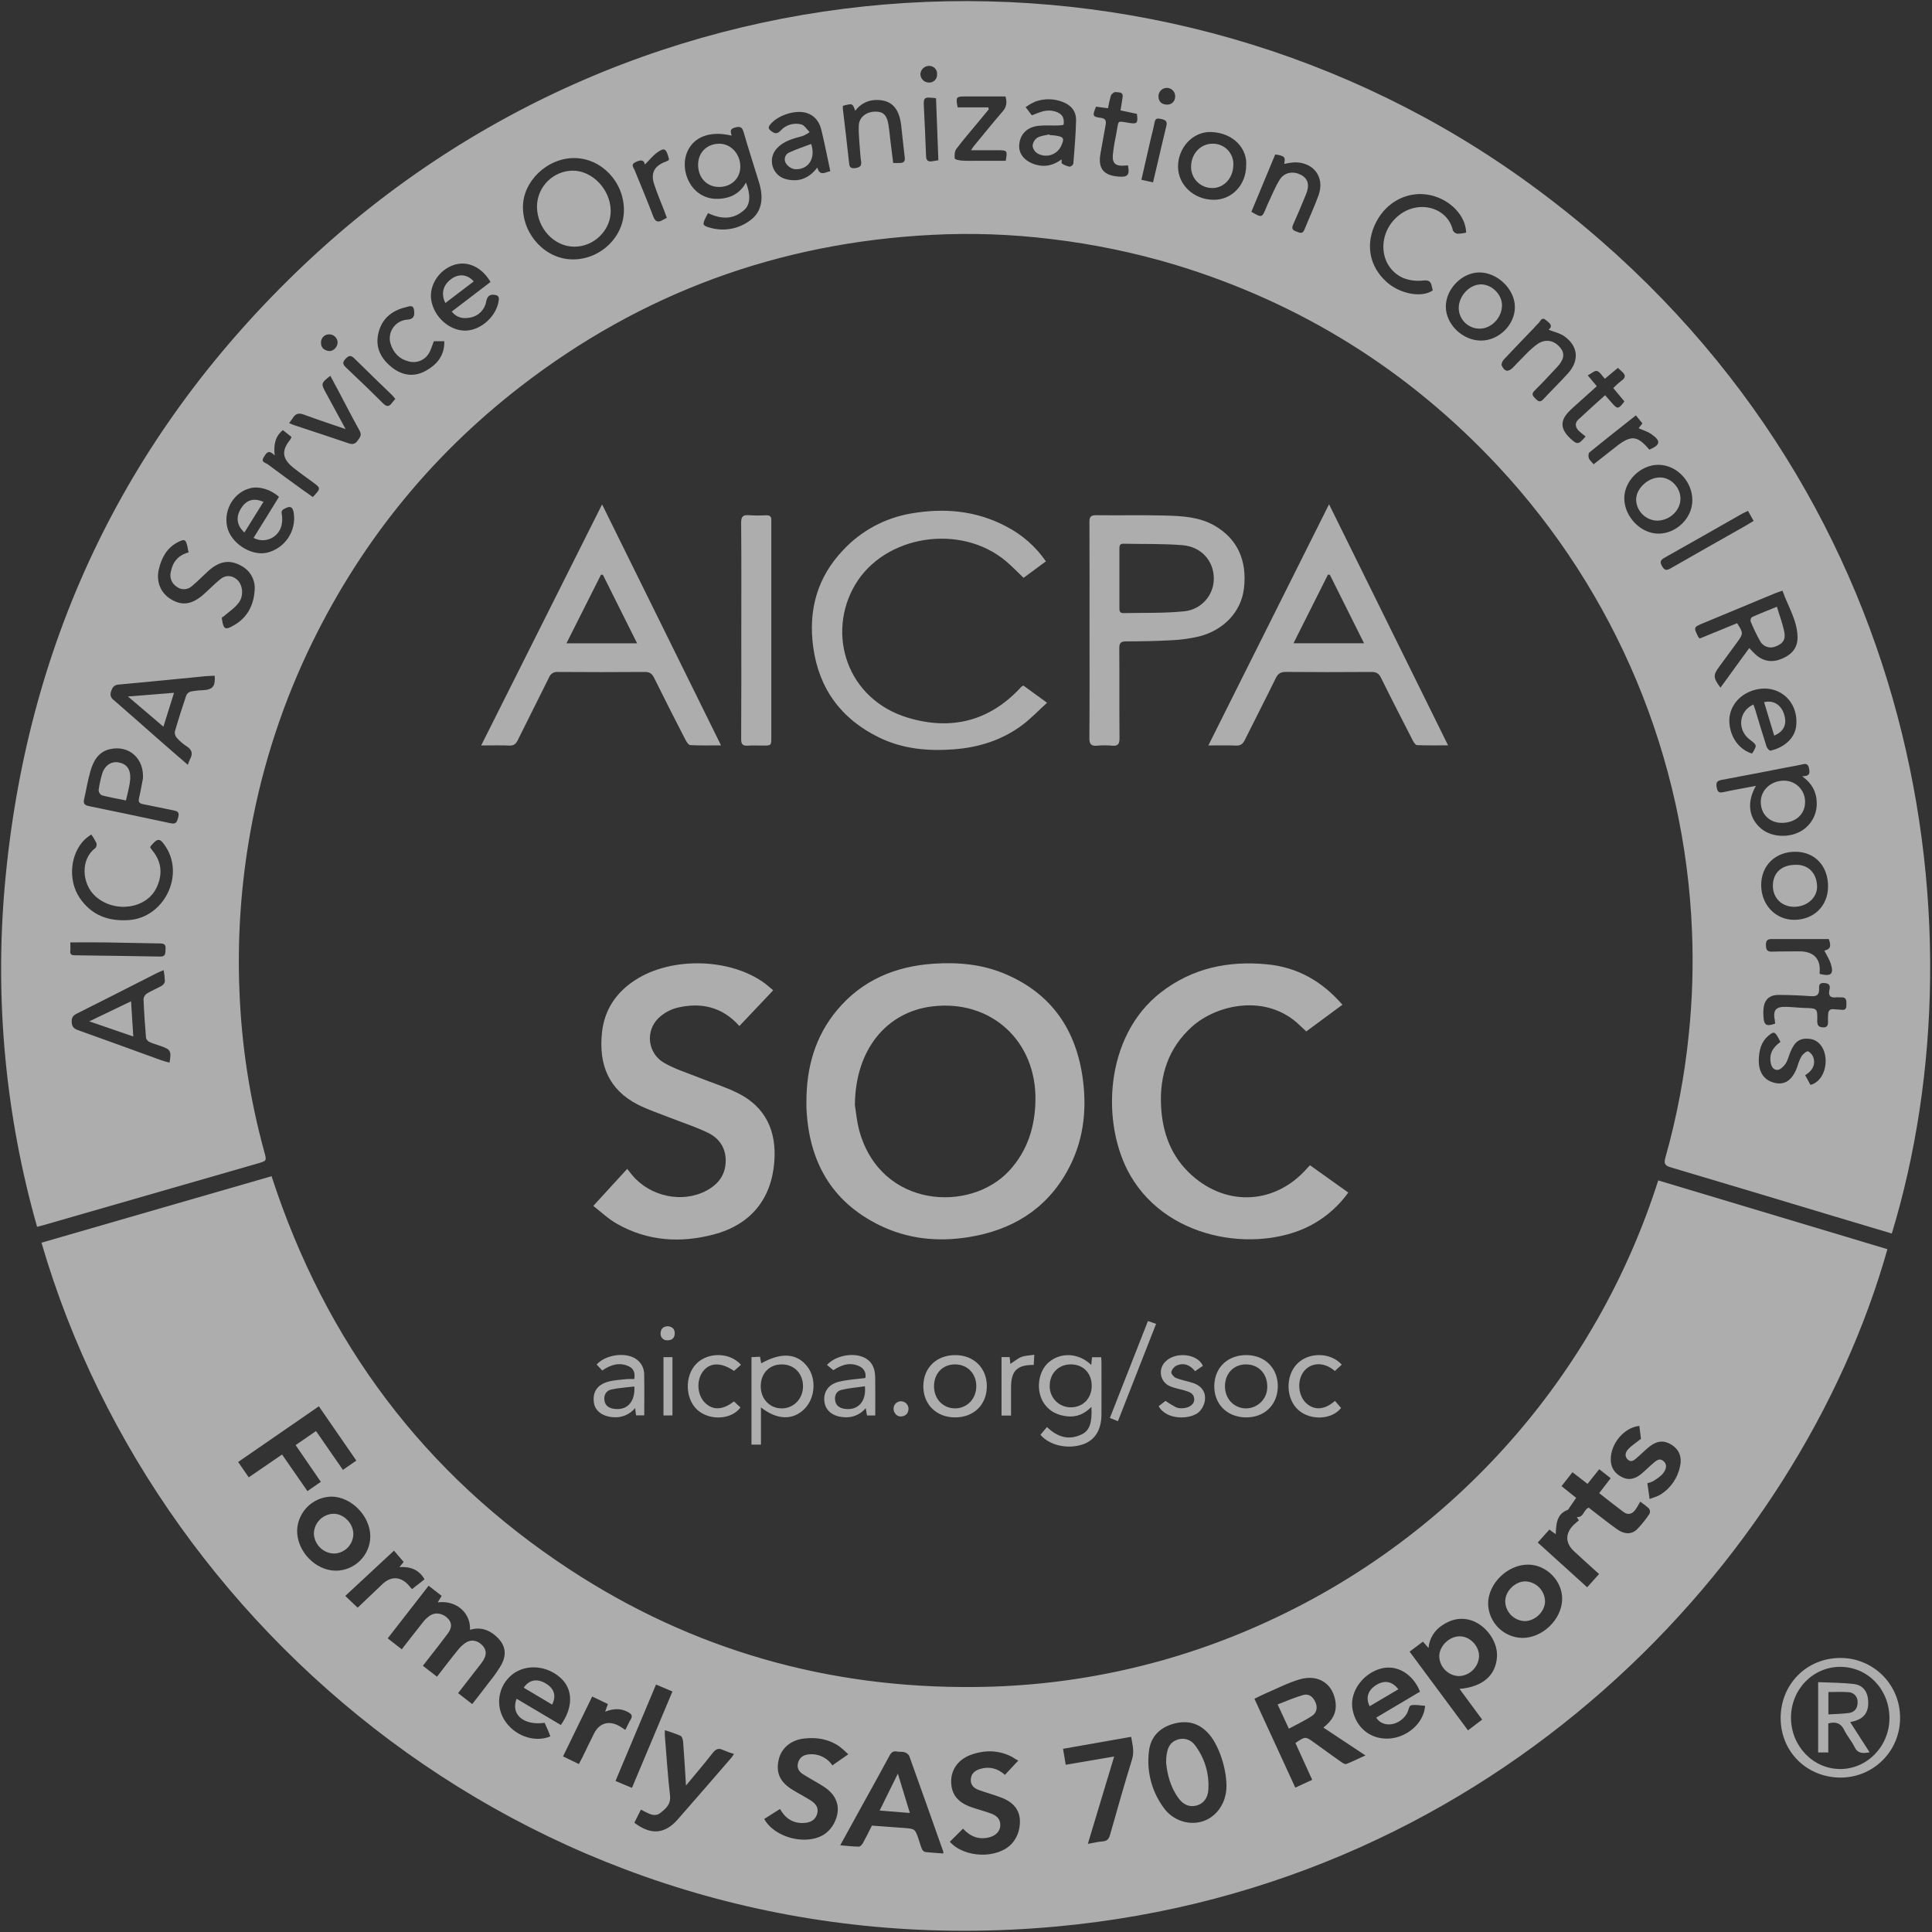 <?xml version="1.0" encoding="UTF-8"?>
<svg width="70px" height="70px" viewBox="0 0 70 70" version="1.1" xmlns="http://www.w3.org/2000/svg" xmlns:xlink="http://www.w3.org/1999/xlink">
    <rect x="0" y="0" width="70" height="70" fill="#333333" stroke="none"/>
    <title>soc copy</title>
    <g id="Page-1" stroke="none" stroke-width="1" fill="none" fill-rule="evenodd" opacity="0.6">
        <g id="soc-copy" fill="#FFFFFF" fill-rule="nonzero">
            <path d="M68.544,44.693 C67.817,44.475 67.106,44.264 66.395,44.051 C64.444,43.465 62.493,42.875 60.539,42.297 C60.329,42.235 60.277,42.164 60.339,41.946 C60.755,40.474 61.04,38.967 61.191,37.444 C61.318,36.211 61.356,34.971 61.304,33.732 C61.052,27.455 58.556,21.476 54.27,16.882 C51.023,13.405 47.122,10.974 42.569,9.59 C41.11,9.154 39.616,8.844 38.103,8.664 C36.661,8.486 35.205,8.434 33.753,8.51 C28.225,8.795 23.249,10.61 18.863,14.001 C15.518,16.587 12.951,19.806 11.145,23.628 C10.118,25.809 9.4,28.121 9.01,30.5 C8.715,32.283 8.602,34.091 8.675,35.896 C8.75,37.869 9.052,39.826 9.575,41.73 C9.666,42.059 9.665,42.059 9.349,42.151 C6.755,42.898 4.16,43.645 1.566,44.392 C1.503,44.411 1.439,44.426 1.344,44.45 C0.205,40.444 -0.192,36.264 0.171,32.114 C0.936,23.41 4.44,15.96 10.71,9.886 C23.219,-2.234 42.203,-3.011 55.485,6.707 C69.508,16.968 71.997,33.321 68.544,44.693 Z M22.606,7.608 C22.605,6.592 21.798,5.741 20.824,5.727 C19.833,5.713 18.936,6.569 18.947,7.519 C18.958,8.541 19.793,9.404 20.765,9.399 C21.77,9.395 22.608,8.579 22.606,7.608 L22.606,7.608 Z M62.938,22.58 C63.167,22.929 63.167,22.961 62.942,23.268 C62.725,23.565 62.507,23.862 62.288,24.159 C62.065,24.462 62.069,24.558 62.336,24.915 L63.378,23.481 C63.463,23.568 63.531,23.645 63.607,23.713 C63.902,23.98 64.235,24.014 64.591,23.855 C64.937,23.7 65.144,23.455 65.128,23.051 C65.104,22.448 64.776,21.957 64.583,21.401 C64.474,21.439 64.397,21.462 64.323,21.493 C63.452,21.853 62.582,22.215 61.713,22.577 C61.358,22.725 61.359,22.728 61.529,23.072 C61.545,23.095 61.563,23.117 61.582,23.136 L62.938,22.58 Z M25.655,7.721 C25.62,7.785 25.597,7.822 25.578,7.861 C25.439,8.142 25.449,8.178 25.747,8.256 C26.246,8.395 26.782,8.291 27.192,7.975 C27.583,7.689 27.684,7.216 27.507,6.629 C27.322,6.017 27.121,5.408 26.945,4.794 C26.887,4.592 26.808,4.569 26.615,4.625 C26.423,4.681 26.48,4.793 26.508,4.914 C25.735,4.728 25.136,4.952 24.899,5.504 C24.675,6.027 24.886,6.723 25.363,7.03 C25.646,7.211 25.954,7.238 26.276,7.175 C26.6,7.116 26.878,6.908 27.027,6.614 C27.197,7.04 27.19,7.398 26.979,7.595 C26.583,7.963 26.132,7.952 25.655,7.721 Z M5.93,35.149 C5.828,35.194 5.747,35.225 5.671,35.263 C4.705,35.753 3.741,36.247 2.772,36.731 C2.628,36.803 2.588,36.892 2.598,37.043 C2.608,37.199 2.677,37.271 2.824,37.323 C3.829,37.681 4.83,38.049 5.834,38.412 C5.933,38.448 6.037,38.472 6.142,38.502 C6.214,38.081 6.187,38.03 5.836,37.903 C5.698,37.853 5.554,37.816 5.42,37.755 C5.358,37.727 5.31,37.673 5.291,37.607 C5.251,37.137 5.219,36.667 5.2,36.196 C5.209,36.115 5.254,36.042 5.323,35.997 C5.492,35.893 5.679,35.819 5.851,35.721 C5.912,35.689 5.957,35.632 5.974,35.565 C5.97,35.426 5.955,35.287 5.93,35.149 L5.93,35.149 Z M6.805,27.711 C6.828,27.641 6.855,27.572 6.886,27.505 C6.992,27.311 6.961,27.167 6.766,27.043 C6.63,26.954 6.507,26.847 6.399,26.725 C6.346,26.663 6.324,26.58 6.337,26.5 C6.464,26.062 6.602,25.627 6.749,25.195 C6.779,25.127 6.838,25.077 6.909,25.056 C7.054,25.028 7.201,25.012 7.348,25.008 C7.706,24.987 7.807,24.872 7.779,24.483 C7.664,24.489 7.546,24.49 7.431,24.501 C7.035,24.538 6.64,24.58 6.244,24.618 C5.592,24.682 4.94,24.746 4.288,24.804 C4.127,24.819 4.067,24.915 4.024,25.054 C3.978,25.164 4.016,25.291 4.114,25.358 C4.678,25.845 5.234,26.342 5.794,26.833 C6.119,27.119 6.448,27.401 6.805,27.711 L6.805,27.711 Z M63.621,28.473 C63.281,29.061 63.354,29.638 63.807,30.02 C64.237,30.383 64.994,30.369 65.423,29.994 C65.698,29.76 65.846,29.41 65.823,29.05 C65.809,28.687 65.651,28.381 65.298,28.127 C65.591,28.123 65.574,28 65.544,27.839 C65.508,27.653 65.411,27.666 65.273,27.7 C65.094,27.744 64.912,27.771 64.731,27.806 C63.944,27.958 63.158,28.114 62.37,28.259 C62.178,28.294 62.171,28.384 62.204,28.551 C62.24,28.737 62.326,28.726 62.47,28.695 C62.849,28.613 63.232,28.547 63.621,28.473 Z M6.832,20.015 C6.815,19.927 6.805,19.862 6.79,19.799 C6.727,19.538 6.689,19.52 6.45,19.641 C6.049,19.845 5.856,20.203 5.757,20.616 C5.647,21.072 5.818,21.482 6.189,21.709 C6.571,21.944 6.909,21.913 7.304,21.598 C7.413,21.511 7.511,21.41 7.615,21.316 C7.745,21.187 7.883,21.065 8.028,20.952 C8.219,20.82 8.446,20.859 8.611,21.023 C8.794,21.205 8.839,21.586 8.648,21.84 C8.497,22.04 8.272,22.184 8.079,22.353 C8.033,22.351 8.036,22.394 8.042,22.436 C8.102,22.808 8.152,22.844 8.495,22.644 C8.96,22.373 9.189,21.932 9.225,21.402 C9.265,21.031 9.073,20.673 8.742,20.501 C8.318,20.261 7.936,20.326 7.52,20.712 C7.331,20.887 7.15,21.072 6.953,21.237 C6.799,21.377 6.565,21.386 6.401,21.257 C6.221,21.142 6.135,20.925 6.189,20.718 C6.257,20.363 6.452,20.117 6.832,20.015 Z M3.306,30.234 C3.216,30.303 3.141,30.349 3.079,30.409 C2.546,30.916 2.449,31.883 2.885,32.529 C3.313,33.163 3.932,33.391 4.681,33.335 C5.932,33.243 6.689,31.741 6.01,30.686 C5.796,30.356 5.72,30.35 5.468,30.646 C5.456,30.666 5.448,30.687 5.443,30.709 C5.474,30.752 5.503,30.794 5.535,30.833 C5.868,31.246 5.89,31.703 5.673,32.16 C5.3,32.945 4.132,33.091 3.449,32.466 C2.959,32.016 2.911,31.127 3.454,30.729 C3.497,30.678 3.511,30.61 3.494,30.547 C3.44,30.437 3.378,30.332 3.306,30.234 L3.306,30.234 Z M53.121,8.427 C53.108,7.819 52.55,7.239 51.848,7.076 C51.053,6.892 50.255,7.282 49.86,8.047 C49.458,8.827 49.604,9.647 50.24,10.217 C50.743,10.668 51.538,10.793 51.912,10.52 C51.9,10.472 51.886,10.423 51.876,10.373 C51.842,10.192 51.765,10.145 51.56,10.164 C51.306,10.195 51.049,10.159 50.813,10.06 C49.93,9.638 49.89,8.401 50.714,7.779 C51.443,7.228 52.462,7.535 52.641,8.35 C52.674,8.414 52.737,8.459 52.808,8.469 C52.914,8.467 53.019,8.453 53.121,8.427 L53.121,8.427 Z M5.179,28.207 C5.225,27.483 4.677,26.986 3.984,27.143 C3.56,27.239 3.382,27.574 3.275,27.944 C3.177,28.282 3.123,28.633 3.044,28.976 C3.007,29.138 3.099,29.181 3.229,29.208 C4.214,29.413 5.2,29.616 6.184,29.828 C6.396,29.874 6.417,29.762 6.46,29.601 C6.51,29.411 6.41,29.386 6.278,29.36 C5.91,29.285 5.544,29.207 5.176,29.135 C5.047,29.11 5.006,29.052 5.037,28.919 C5.092,28.684 5.132,28.445 5.179,28.207 Z M9.187,19.489 C9.347,19.231 9.499,18.987 9.65,18.743 C9.804,18.495 9.958,18.246 10.108,18.002 C9.815,17.737 9.404,17.613 9.091,17.683 C8.491,17.817 8.099,18.448 8.227,19.074 C8.348,19.663 9.075,20.148 9.658,20.029 C10.321,19.878 10.752,19.237 10.64,18.566 C10.608,18.4 10.546,18.315 10.356,18.408 C10.252,18.459 10.18,18.488 10.209,18.626 C10.229,18.735 10.231,18.847 10.214,18.956 C10.187,19.186 10.047,19.388 9.842,19.495 C9.636,19.602 9.391,19.599 9.187,19.489 Z M17.773,10.216 C17.457,9.677 16.944,9.442 16.462,9.594 C15.912,9.767 15.54,10.334 15.624,10.869 C15.722,11.486 16.291,11.992 16.871,11.979 C17.44,11.965 18.003,11.443 18.072,10.872 C18.087,10.747 18.042,10.699 17.923,10.683 C17.729,10.657 17.654,10.739 17.615,10.927 C17.565,11.22 17.337,11.451 17.044,11.505 C16.794,11.558 16.553,11.52 16.367,11.289 L17.773,10.216 Z M63.482,27.303 C63.667,27.001 63.667,27.001 63.398,26.797 C62.933,26.447 62.994,25.766 63.53,25.526 C63.553,25.594 63.579,25.66 63.599,25.727 C63.734,26.17 63.865,26.615 64.007,27.056 C64.026,27.115 64.114,27.206 64.151,27.198 C64.594,27.097 65.035,26.784 65.081,26.288 C65.172,25.328 64.328,24.696 63.428,25.046 C62.945,25.234 62.639,25.672 62.657,26.149 C62.677,26.696 63.005,27.161 63.482,27.303 Z M30.084,6.201 C29.973,5.684 29.878,5.195 29.76,4.711 C29.69,4.419 29.528,4.186 29.221,4.091 C28.813,3.965 28.158,4.183 27.899,4.522 C27.829,4.615 27.84,4.669 27.93,4.739 C28.055,4.838 28.149,4.872 28.282,4.733 C28.47,4.524 28.758,4.437 29.03,4.507 C29.147,4.537 29.233,4.69 29.334,4.786 C29.255,4.844 29.169,4.892 29.079,4.929 C28.751,5.019 28.42,5.097 28.171,5.352 C27.995,5.522 27.925,5.775 27.989,6.012 C28.053,6.248 28.24,6.432 28.478,6.491 C28.937,6.61 29.314,6.464 29.612,6.07 C29.706,6.402 29.901,6.238 30.084,6.201 Z M37.385,4.178 C37.534,4.123 37.662,4.066 37.796,4.031 C38.082,3.956 38.415,4.05 38.51,4.242 C38.544,4.329 38.553,4.423 38.535,4.514 C38.532,4.534 38.405,4.544 38.335,4.546 C38.094,4.552 37.85,4.532 37.612,4.56 C37.205,4.608 36.956,4.873 36.928,5.249 C36.903,5.581 37.131,5.849 37.524,5.965 C37.866,6.066 38.172,5.989 38.463,5.775 C38.468,5.843 38.455,5.914 38.476,5.926 C38.561,5.981 38.654,6.019 38.753,6.04 C38.815,6.029 38.868,5.986 38.89,5.926 C38.932,5.406 38.975,4.885 38.988,4.363 C38.996,4.048 38.823,3.819 38.525,3.702 C38.195,3.566 37.825,3.561 37.491,3.688 C37.375,3.743 37.264,3.807 37.159,3.881 L37.385,4.178 Z M45.151,5.993 C45.199,5.418 44.719,4.809 43.874,4.783 C43.222,4.763 42.682,5.348 42.682,6.037 C42.683,6.697 43.251,7.231 43.962,7.239 C44.631,7.248 45.15,6.704 45.151,5.993 L45.151,5.993 Z M53.658,12.34 C54.313,12.341 54.894,11.761 54.887,11.115 C54.88,10.474 54.254,9.869 53.6,9.871 C52.975,9.872 52.391,10.463 52.385,11.099 C52.378,11.744 52.988,12.339 53.658,12.34 L53.658,12.34 Z M66.234,32.116 C66.234,31.37 65.754,30.862 65.047,30.861 C64.321,30.86 63.809,31.362 63.811,32.072 C63.813,32.789 64.338,33.334 65.018,33.327 C65.729,33.32 66.233,32.817 66.234,32.116 Z M61.317,18.126 C61.317,17.439 60.75,16.845 60.091,16.841 C59.442,16.837 58.845,17.424 58.851,18.06 C58.857,18.73 59.453,19.339 60.098,19.335 C60.747,19.33 61.318,18.765 61.317,18.126 Z M30.537,3.836 C30.535,3.87 30.535,3.905 30.538,3.939 C30.612,4.582 30.692,5.224 30.76,5.867 C30.775,6.006 30.779,6.112 30.966,6.093 C31.133,6.076 31.232,6.025 31.198,5.836 C31.185,5.763 31.177,5.69 31.173,5.617 C31.15,5.265 31.105,4.913 31.115,4.562 C31.123,4.245 31.385,4.047 31.72,4.044 C32,4.041 32.135,4.171 32.19,4.517 C32.226,4.742 32.245,4.969 32.273,5.195 C32.302,5.433 32.332,5.67 32.362,5.905 C32.476,5.905 32.557,5.911 32.636,5.904 C32.754,5.894 32.796,5.829 32.781,5.708 C32.733,5.322 32.696,4.934 32.652,4.547 C32.577,3.891 32.275,3.598 31.703,3.624 C31.418,3.638 31.155,3.781 30.988,4.013 C30.889,3.741 30.889,3.741 30.537,3.836 Z M45.34,7.674 C45.721,7.894 45.721,7.894 45.871,7.539 C45.888,7.498 45.903,7.456 45.922,7.417 C46.068,7.112 46.19,6.793 46.368,6.508 C46.539,6.233 46.873,6.188 47.152,6.345 C47.395,6.481 47.454,6.709 47.32,7.039 C47.17,7.407 47.016,7.774 46.853,8.136 C46.791,8.274 46.828,8.337 46.959,8.384 C47.078,8.426 47.189,8.503 47.263,8.318 C47.43,7.902 47.623,7.495 47.774,7.073 C48.01,6.419 47.591,5.864 46.889,5.883 C46.768,5.894 46.647,5.912 46.528,5.937 C46.583,5.687 46.542,5.646 46.204,5.595 L45.34,7.674 Z M56.109,11.947 C56.29,11.799 56.132,11.696 56.006,11.594 C55.847,11.465 55.814,11.651 55.736,11.715 C55.683,11.766 55.632,11.82 55.585,11.876 C55.218,12.26 54.847,12.64 54.485,13.028 C54.436,13.082 54.387,13.194 54.41,13.245 C54.516,13.472 54.649,13.488 54.821,13.313 C54.977,13.155 55.126,12.991 55.284,12.837 C55.416,12.698 55.559,12.571 55.714,12.459 C56.009,12.267 56.315,12.331 56.536,12.603 C56.706,12.813 56.669,13.033 56.411,13.306 C56.143,13.591 55.879,13.879 55.601,14.153 C55.458,14.293 55.555,14.362 55.645,14.455 C55.737,14.55 55.809,14.582 55.917,14.466 C56.212,14.147 56.527,13.845 56.817,13.521 C57.226,13.064 57.18,12.542 56.688,12.19 C56.523,12.071 56.306,12.026 56.109,11.947 L56.109,11.947 Z M64.509,37.75 C64.474,37.683 64.451,37.637 64.426,37.593 C64.3,37.371 64.258,37.368 64.066,37.532 C63.809,37.752 63.739,38.05 63.725,38.364 C63.703,38.858 63.926,39.164 64.344,39.243 C64.701,39.31 64.962,39.104 65.128,38.626 C65.162,38.499 65.213,38.376 65.278,38.261 C65.332,38.182 65.469,38.071 65.517,38.093 C65.614,38.148 65.684,38.24 65.712,38.348 C65.777,38.617 65.639,38.814 65.404,38.956 L65.595,39.307 C65.992,39.213 66.214,38.711 66.129,38.243 C66.066,37.896 65.848,37.671 65.569,37.64 C65.219,37.6 65.033,37.725 64.87,38.112 C64.81,38.254 64.779,38.414 64.695,38.539 C64.625,38.641 64.494,38.769 64.393,38.766 C64.224,38.763 64.161,38.601 64.145,38.428 C64.117,38.127 64.27,37.926 64.509,37.75 Z M35.806,3.89 L35.825,3.961 C35.699,4.113 35.574,4.266 35.448,4.418 C35.18,4.742 34.903,5.059 34.651,5.395 C34.587,5.481 34.577,5.631 34.594,5.744 C34.599,5.783 34.763,5.813 34.857,5.819 C35.041,5.832 35.226,5.826 35.41,5.826 C35.755,5.827 36.1,5.826 36.439,5.826 C36.506,5.459 36.495,5.444 36.164,5.443 C35.85,5.443 35.536,5.443 35.185,5.443 C35.234,5.368 35.253,5.331 35.279,5.3 C35.626,4.879 35.969,4.454 36.325,4.041 C36.453,3.893 36.501,3.744 36.431,3.494 L34.971,3.494 C34.642,3.494 34.621,3.52 34.699,3.89 L35.806,3.89 Z M16.098,12.363 L15.72,12.363 C15.65,12.534 15.612,12.695 15.525,12.823 C15.372,13.063 15.079,13.173 14.806,13.094 C14.473,13.015 14.255,12.784 14.152,12.462 C14.09,12.263 14.123,12.046 14.241,11.874 C14.36,11.702 14.55,11.594 14.759,11.581 C14.97,11.565 15.041,11.468 14.999,11.218 C14.966,11.027 14.809,11.106 14.715,11.128 C14.183,11.251 13.812,11.565 13.7,12.113 C13.598,12.613 13.817,13.009 14.199,13.311 C14.579,13.611 15.008,13.672 15.438,13.429 C15.834,13.204 16.11,12.883 16.098,12.363 Z M10.475,15.329 C10.556,15.362 10.607,15.388 10.662,15.406 C11.319,15.624 11.977,15.837 12.632,16.062 C12.775,16.111 12.866,16.089 12.953,15.971 C13.037,15.857 13.121,15.767 13.028,15.602 C12.748,15.1 12.487,14.587 12.218,14.08 C12.137,13.926 12.053,13.773 11.969,13.617 C11.627,13.882 11.625,13.9 11.81,14.238 C12.039,14.657 12.266,15.076 12.522,15.546 C11.986,15.362 11.499,15.204 11.02,15.025 C10.838,14.957 10.712,14.975 10.611,15.143 C10.577,15.198 10.534,15.249 10.475,15.329 L10.475,15.329 Z M40.869,5.993 C40.828,5.995 40.786,5.996 40.744,6 C40.415,6.028 40.288,5.914 40.323,5.586 C40.351,5.317 40.402,5.049 40.456,4.783 C40.54,4.362 40.451,4.377 40.895,4.451 C41.206,4.503 41.238,4.462 41.192,4.125 L40.598,4 C40.627,3.823 40.654,3.672 40.674,3.519 C40.702,3.31 40.519,3.356 40.417,3.336 C40.37,3.326 40.271,3.405 40.25,3.463 C40.206,3.614 40.171,3.767 40.145,3.922 L39.711,3.865 C39.574,4.195 39.583,4.231 39.886,4.27 C40.068,4.294 40.083,4.388 40.058,4.528 C39.997,4.868 39.937,5.208 39.875,5.547 C39.773,6.096 39.973,6.356 40.531,6.399 C40.862,6.425 40.935,6.34 40.869,5.993 L40.869,5.993 Z M64.317,37.087 C64.313,37.048 64.31,37.005 64.303,36.963 C64.234,36.598 64.337,36.471 64.713,36.48 C64.934,36.485 65.154,36.512 65.375,36.519 C65.846,36.532 65.853,36.53 65.842,36.993 C65.839,37.16 65.903,37.217 66.056,37.224 C66.215,37.23 66.236,37.134 66.232,37.009 C66.229,36.921 66.231,36.832 66.237,36.744 C66.246,36.627 66.295,36.548 66.433,36.566 C66.506,36.576 66.58,36.572 66.653,36.58 C66.774,36.592 66.898,36.622 66.898,36.431 C66.898,36.281 66.927,36.119 66.691,36.137 C66.64,36.141 66.587,36.128 66.537,36.135 C66.318,36.165 66.232,36.074 66.285,35.86 C66.336,35.656 66.223,35.618 66.057,35.616 C65.891,35.615 65.908,35.748 65.91,35.836 C65.914,36.054 65.816,36.107 65.614,36.093 C65.225,36.065 64.835,36.05 64.444,36.047 C64.148,36.045 63.963,36.186 63.91,36.446 C63.888,36.576 63.883,36.709 63.894,36.84 C63.912,37.147 64.001,37.199 64.317,37.087 Z M57.45,15.814 C57.359,15.747 57.272,15.674 57.189,15.596 C57.074,15.472 57.053,15.326 57.184,15.203 C57.499,14.907 57.823,14.62 58.155,14.319 C58.246,14.423 58.319,14.504 58.391,14.587 C58.607,14.835 58.635,14.834 58.856,14.545 L58.451,14.059 C58.544,13.965 58.643,13.877 58.746,13.795 C58.903,13.688 58.909,13.587 58.768,13.466 C58.719,13.424 58.673,13.378 58.62,13.329 L58.147,13.723 C58.046,13.617 57.97,13.473 57.861,13.441 C57.779,13.417 57.655,13.536 57.528,13.602 L57.855,13.993 C57.685,14.146 57.522,14.292 57.359,14.44 C57.195,14.588 57.026,14.732 56.869,14.887 C56.521,15.229 56.528,15.535 56.883,15.873 C57.144,16.122 57.19,16.118 57.45,15.814 Z M2.548,34.145 C2.548,34.269 2.556,34.365 2.547,34.458 C2.535,34.581 2.597,34.611 2.703,34.612 C3.734,34.626 4.766,34.638 5.797,34.658 C6.023,34.663 5.986,34.518 5.998,34.378 C6.012,34.214 5.936,34.184 5.791,34.182 C5.143,34.175 4.495,34.155 3.846,34.146 C3.428,34.14 3.009,34.145 2.548,34.145 Z M63.334,18.511 C63.248,18.551 63.186,18.575 63.129,18.608 C62.187,19.143 61.248,19.682 60.303,20.211 C60.146,20.299 60.14,20.375 60.223,20.52 C60.313,20.677 60.392,20.673 60.538,20.588 C61.412,20.084 62.292,19.591 63.17,19.093 C63.29,19.025 63.407,18.952 63.537,18.874 L63.334,18.511 Z M66.1,34.444 C66.322,34.382 66.356,34.3 66.262,34.024 C65.568,34.024 64.877,34.026 64.186,34.023 C64.017,34.022 63.977,34.102 63.983,34.258 C63.988,34.413 64.034,34.486 64.202,34.48 C64.526,34.469 64.85,34.475 65.174,34.469 C65.664,34.46 65.989,34.701 65.926,35.256 C65.925,35.267 65.939,35.28 65.948,35.292 C66.346,35.382 66.448,35.293 66.335,34.927 C66.282,34.757 66.179,34.602 66.1,34.444 L66.1,34.444 Z M59.271,15.05 C58.691,15.51 58.135,15.945 57.588,16.392 C57.548,16.425 57.544,16.542 57.568,16.604 C57.597,16.679 57.672,16.738 57.742,16.821 C58.029,16.595 58.299,16.382 58.571,16.17 C59.099,15.758 59.323,15.78 59.748,16.279 C59.752,16.284 59.761,16.285 59.768,16.288 C60.164,16.116 60.186,15.977 59.833,15.73 C59.696,15.633 59.525,15.585 59.369,15.515 L59.509,15.341 L59.271,15.05 Z M24.161,7.892 C24.125,7.793 24.096,7.712 24.065,7.631 C23.941,7.308 23.802,6.991 23.697,6.662 C23.571,6.267 23.714,6.01 24.102,5.865 C24.148,5.848 24.192,5.822 24.23,5.804 C24.234,5.785 24.236,5.766 24.235,5.746 C24.229,5.718 24.219,5.69 24.21,5.662 C24.129,5.389 24.065,5.349 23.833,5.509 C23.656,5.633 23.518,5.812 23.367,5.961 C23.328,5.776 23.208,5.79 23.036,5.869 C22.836,5.962 22.957,6.072 22.998,6.174 C23.22,6.727 23.456,7.274 23.664,7.831 C23.743,8.042 23.842,8.072 24.019,7.967 C24.056,7.945 24.096,7.926 24.161,7.892 Z M9.952,16.504 C9.713,16.25 9.635,16.442 9.551,16.575 C9.442,16.746 9.628,16.767 9.705,16.825 C10.116,17.135 10.534,17.435 10.951,17.738 C11.079,17.831 11.209,17.92 11.335,18.008 C11.634,17.689 11.633,17.69 11.312,17.454 C11.081,17.284 10.844,17.12 10.622,16.94 C10.218,16.614 10.194,16.326 10.518,15.925 C10.536,15.896 10.551,15.865 10.562,15.833 L10.249,15.583 C9.971,15.813 9.91,16.102 9.952,16.504 Z M33.914,3.558 C33.475,3.506 33.457,3.521 33.474,3.875 C33.502,4.469 33.533,5.064 33.553,5.658 C33.558,5.821 33.63,5.866 33.774,5.843 C33.838,5.833 33.902,5.823 33.999,5.807 L33.914,3.558 Z M41.355,6.514 L41.777,6.607 C41.832,6.373 41.882,6.161 41.932,5.949 C42.041,5.485 42.146,5.02 42.261,4.557 C42.304,4.382 42.214,4.343 42.072,4.312 C41.948,4.285 41.862,4.272 41.832,4.435 C41.793,4.651 41.732,4.864 41.683,5.078 C41.575,5.548 41.468,6.018 41.355,6.514 L41.355,6.514 Z M14.324,14.454 C14.276,14.397 14.246,14.355 14.21,14.32 C13.756,13.878 13.297,13.441 12.847,12.994 C12.727,12.875 12.652,12.863 12.527,12.993 C12.403,13.122 12.411,13.197 12.535,13.314 C12.985,13.739 13.432,14.168 13.869,14.605 C13.998,14.734 14.089,14.754 14.199,14.601 C14.233,14.554 14.274,14.512 14.324,14.454 Z M42.578,3.499 C42.583,3.388 42.526,3.284 42.431,3.227 C42.335,3.17 42.216,3.17 42.121,3.228 C42.026,3.285 41.969,3.389 41.974,3.5 C41.981,3.684 42.085,3.78 42.266,3.79 C42.347,3.799 42.429,3.772 42.488,3.716 C42.548,3.66 42.581,3.581 42.578,3.499 Z M33.648,2.991 C33.73,2.997 33.81,2.968 33.868,2.911 C33.926,2.854 33.957,2.774 33.952,2.692 C33.959,2.614 33.932,2.537 33.879,2.479 C33.826,2.421 33.752,2.388 33.673,2.387 C33.504,2.382 33.361,2.51 33.348,2.678 C33.345,2.847 33.479,2.987 33.648,2.991 L33.648,2.991 Z M12.232,12.415 C12.232,12.253 12.103,12.119 11.94,12.114 C11.858,12.108 11.778,12.138 11.719,12.194 C11.66,12.251 11.628,12.33 11.63,12.412 C11.628,12.603 11.746,12.693 11.914,12.717 C12.07,12.74 12.229,12.578 12.232,12.415 Z" id="Shape"></path>
            <path d="M1.503,45.025 L9.839,42.616 C11.794,48.629 15.366,53.41 20.646,56.869 C25.101,59.788 30.023,61.18 35.345,61.123 C39.009,61.09 42.624,60.278 45.95,58.74 C52.697,55.64 57.826,49.842 60.081,42.769 L68.385,45.26 C65.186,56.589 54.214,68.335 38.28,69.801 C20.305,71.455 5.755,59.623 1.503,45.025 Z M56.812,54.701 C56.396,54.852 56.382,55.217 56.368,55.587 L56.137,55.419 L55.716,55.889 L57.506,57.51 L57.938,57.03 C57.624,56.745 57.321,56.477 57.026,56.201 C56.704,55.899 56.707,55.547 57.027,55.24 C57.083,55.186 57.146,55.136 57.205,55.085 L57.131,54.966 C57.381,54.991 57.373,54.699 57.563,54.625 C57.635,54.682 57.714,54.745 57.795,54.807 C58.065,55.012 58.329,55.226 58.607,55.419 C58.831,55.575 59.089,55.616 59.302,55.421 C59.477,55.244 59.633,55.05 59.768,54.841 C59.793,54.779 59.784,54.709 59.746,54.655 C59.647,54.565 59.541,54.483 59.43,54.408 C59.361,54.522 59.311,54.621 59.246,54.709 C59.131,54.864 58.98,54.899 58.823,54.782 C58.529,54.563 58.243,54.334 57.942,54.099 L58.358,53.558 L57.943,53.232 L57.519,53.763 L56.974,53.341 L56.577,53.846 L57.107,54.27 L56.812,54.701 Z M47.949,62.593 C48.259,62.353 48.436,62.07 48.391,61.688 C48.311,61.014 47.776,60.646 47.091,60.846 C46.663,60.971 46.26,61.183 45.847,61.359 C45.715,61.416 45.588,61.483 45.45,61.549 L46.931,64.769 L47.544,64.487 L46.936,63.152 C47.297,62.908 47.297,62.908 47.619,63.14 C47.948,63.377 48.276,63.616 48.608,63.849 C48.658,63.884 48.738,63.93 48.781,63.913 C49.004,63.824 49.22,63.718 49.473,63.602 L47.949,62.593 Z M15.833,60.75 C16.09,60.42 16.333,60.098 16.588,59.785 C16.673,59.675 16.777,59.58 16.894,59.505 C17.093,59.385 17.327,59.444 17.492,59.63 C17.644,59.8 17.619,59.981 17.509,60.159 C17.457,60.239 17.4,60.317 17.339,60.391 C17.097,60.705 16.853,61.018 16.598,61.345 L17.109,61.743 C17.333,61.454 17.548,61.184 17.755,60.908 C17.909,60.72 18.047,60.52 18.169,60.31 C18.379,59.912 18.303,59.577 17.968,59.278 C17.698,59.037 17.387,58.943 17.028,59.051 C17.064,58.49 16.586,57.97 15.86,58.056 L16.003,57.822 L15.53,57.454 L14.048,59.36 L14.557,59.758 C14.823,59.417 15.073,59.09 15.331,58.768 C15.403,58.675 15.49,58.595 15.588,58.53 C15.798,58.398 16.073,58.461 16.246,58.661 C16.381,58.818 16.376,58.984 16.213,59.202 C16.038,59.439 15.854,59.67 15.673,59.903 C15.558,60.051 15.443,60.199 15.322,60.354 L15.833,60.75 Z M30.443,66.858 C30.698,66.879 30.909,66.906 31.12,66.907 C31.17,66.907 31.236,66.831 31.267,66.775 C31.381,66.57 31.483,66.358 31.591,66.145 C31.982,66.174 32.363,66.202 32.745,66.23 C33.157,66.261 33.157,66.262 33.291,66.663 C33.328,66.775 33.358,66.89 33.405,66.998 C33.427,67.048 33.47,67.086 33.522,67.102 C33.739,67.127 33.958,67.138 34.179,67.155 C34.181,67.134 34.181,67.113 34.178,67.092 C33.768,65.933 33.359,64.774 32.942,63.617 C32.904,63.553 32.843,63.506 32.77,63.486 C32.689,63.461 32.594,63.48 32.508,63.462 C32.37,63.434 32.297,63.484 32.231,63.607 C31.936,64.159 31.629,64.705 31.327,65.253 C31.039,65.774 30.752,66.296 30.443,66.858 L30.443,66.858 Z M44.437,64.678 C44.429,64.033 44.152,63.226 43.802,62.827 C43.447,62.422 43.005,62.313 42.499,62.461 C41.998,62.608 41.683,62.942 41.627,63.465 C41.535,64.222 41.751,64.985 42.226,65.581 C42.396,65.783 42.623,65.929 42.877,66 C43.719,66.226 44.45,65.588 44.438,64.678 L44.437,64.678 Z M52.882,61.193 C53.726,61.118 54.199,60.701 54.239,60.022 C54.273,59.446 53.79,58.816 53.217,58.683 C52.872,58.603 52.56,58.685 52.272,58.877 C51.978,59.057 51.787,59.367 51.758,59.71 L51.555,59.48 L51.072,59.842 L53.188,62.694 L53.702,62.304 L52.882,61.193 Z M28.26,65.543 L27.689,65.904 C28.075,66.607 29.275,66.89 29.903,66.434 C30.033,66.337 30.139,66.213 30.215,66.07 C30.488,65.552 30.357,65.067 29.863,64.744 C29.611,64.578 29.34,64.441 29.086,64.278 C28.94,64.184 28.862,64.044 28.918,63.859 C28.978,63.664 29.12,63.579 29.315,63.564 C29.648,63.529 29.973,63.683 30.158,63.963 L30.735,63.561 C30.635,63.462 30.53,63.369 30.42,63.282 C30.032,63.01 29.595,62.937 29.134,62.99 C28.653,63.045 28.307,63.339 28.213,63.759 C28.106,64.236 28.258,64.568 28.72,64.851 C28.94,64.986 29.17,65.103 29.387,65.242 C29.558,65.352 29.673,65.505 29.605,65.727 C29.537,65.949 29.362,66.032 29.149,66.048 C28.755,66.076 28.467,65.904 28.26,65.543 Z M34.891,66.256 L34.414,66.731 C34.941,67.324 36.149,67.362 36.666,66.792 C36.801,66.637 36.892,66.449 36.93,66.248 C37.032,65.702 36.813,65.337 36.291,65.134 C36.017,65.027 35.73,64.953 35.454,64.851 C35.285,64.789 35.161,64.67 35.174,64.47 C35.187,64.269 35.314,64.153 35.499,64.096 C35.836,63.992 36.137,64.063 36.411,64.306 L36.894,63.789 C36.85,63.766 36.822,63.752 36.797,63.737 C36.746,63.706 36.699,63.67 36.646,63.644 C36.162,63.401 35.664,63.402 35.166,63.585 C34.713,63.752 34.455,64.125 34.462,64.56 C34.47,65.011 34.697,65.302 35.191,65.476 C35.427,65.559 35.671,65.621 35.906,65.707 C36.104,65.78 36.254,65.904 36.242,66.146 C36.233,66.343 36.088,66.505 35.849,66.568 C35.477,66.665 35.167,66.553 34.891,66.256 L34.891,66.256 Z M11.139,54.026 L11.625,53.69 L10.711,52.359 L11.45,51.85 L12.425,53.257 L12.911,52.92 L11.553,50.953 L8.629,52.971 L9.013,53.527 L10.22,52.7 L11.139,54.026 Z M24.855,64.693 C24.819,64.122 24.79,63.615 24.751,63.11 C24.745,63.032 24.712,62.917 24.658,62.891 C24.472,62.813 24.281,62.745 24.088,62.689 C24.088,62.775 24.084,62.825 24.088,62.875 C24.148,63.603 24.193,64.332 24.276,65.057 C24.313,65.379 24.119,65.534 23.922,65.689 C23.739,65.833 23.544,65.732 23.364,65.639 L23.222,65.565 L22.984,66.041 C23.58,66.495 24.086,66.457 24.555,65.922 C25.208,65.18 25.853,64.431 26.501,63.684 C26.534,63.641 26.565,63.596 26.593,63.549 C26.461,63.51 26.331,63.463 26.204,63.408 C26.033,63.321 25.932,63.373 25.819,63.517 C25.521,63.9 25.205,64.27 24.855,64.693 Z M55.372,56.689 C54.626,56.684 53.92,57.37 53.917,58.101 C53.929,58.781 54.476,59.331 55.156,59.345 C55.89,59.349 56.586,58.675 56.6,57.945 C56.612,57.283 56.035,56.693 55.372,56.689 Z M51.634,61.805 C51.452,61.794 51.276,61.751 51.12,61.789 C51.051,61.805 51.031,61.99 50.971,62.089 C50.71,62.528 50.111,62.624 49.862,62.234 L51.449,61.292 C51.197,60.646 50.606,60.301 50.036,60.455 C49.382,60.631 48.91,61.283 48.998,61.888 C49.096,62.564 49.632,63.019 50.299,62.993 C50.977,62.966 51.591,62.434 51.634,61.805 Z M10.765,55.46 C10.764,56.218 11.436,56.909 12.175,56.909 C12.857,56.902 13.408,56.352 13.417,55.67 C13.416,54.923 12.722,54.219 11.992,54.225 C11.322,54.248 10.784,54.788 10.765,55.459 L10.765,55.46 Z M20.321,62.5 C20.769,61.865 20.766,61.219 20.327,60.808 C19.826,60.338 19.057,60.277 18.563,60.668 C18.066,61.059 17.938,61.759 18.264,62.301 C18.611,62.879 19.361,63.159 19.942,62.912 C19.91,62.833 19.879,62.752 19.846,62.672 C19.809,62.586 19.769,62.501 19.733,62.421 C18.973,62.527 18.494,62.119 18.717,61.549 L20.321,62.5 Z M38.516,63.363 L38.613,63.941 L40.368,63.642 L39.414,66.808 C39.62,66.772 39.785,66.729 39.952,66.717 C40.111,66.706 40.176,66.632 40.218,66.483 C40.477,65.569 40.736,64.654 41.016,63.746 C41.103,63.465 41.035,63.215 40.983,62.928 L38.516,63.363 Z M59.769,54.313 C59.917,54.253 60.054,54.221 60.166,54.15 C60.533,53.918 60.788,53.547 60.873,53.122 C60.947,52.793 60.835,52.519 60.575,52.353 C60.299,52.176 60.046,52.19 59.76,52.415 C59.604,52.538 59.467,52.684 59.315,52.812 C59.222,52.891 59.118,53.001 58.987,52.891 C58.85,52.776 58.89,52.618 58.985,52.515 C59.113,52.376 59.279,52.273 59.456,52.132 L59.396,51.663 C58.837,51.723 58.354,52.31 58.361,52.885 C58.364,53.182 58.506,53.386 58.764,53.518 C59.013,53.646 59.239,53.583 59.443,53.421 C59.593,53.302 59.726,53.163 59.872,53.039 C59.988,52.94 60.115,52.803 60.274,52.942 C60.432,53.079 60.354,53.255 60.257,53.381 C60.167,53.497 60.028,53.578 59.903,53.663 C59.834,53.698 59.762,53.724 59.687,53.742 L59.769,54.313 Z M24.364,61.285 L23.769,61.034 L22.301,64.528 L22.897,64.778 L24.364,61.285 Z M20.974,63.915 C21.021,63.826 21.064,63.749 21.102,63.671 C21.245,63.38 21.382,63.086 21.53,62.797 C21.715,62.437 22.045,62.334 22.404,62.519 C22.488,62.563 22.565,62.62 22.659,62.679 C22.725,62.546 22.779,62.416 22.851,62.299 C22.932,62.168 22.88,62.102 22.766,62.038 C22.497,61.885 22.222,61.902 21.926,62.018 L22.025,61.74 L21.456,61.468 L20.4,63.637 L20.974,63.915 Z M12.958,58.25 C13.266,57.957 13.561,57.679 13.853,57.399 C14.161,57.103 14.508,57.112 14.799,57.428 C14.857,57.492 14.91,57.559 14.927,57.578 L15.382,57.222 C15.174,56.863 14.866,56.757 14.473,56.779 L14.625,56.592 L14.275,56.183 L12.51,57.823 L12.958,58.25 Z" id="Shape"></path>
            <path d="M29.218,39.926 C29.216,38.693 29.526,37.559 30.328,36.599 C31.238,35.509 32.444,35.008 33.834,34.916 C34.711,34.859 35.576,34.935 36.396,35.279 C38.1,35.993 38.999,37.317 39.235,39.113 C39.388,40.273 39.244,41.399 38.666,42.435 C37.884,43.838 36.64,44.578 35.085,44.825 C33.974,45.002 32.887,44.892 31.87,44.394 C30.111,43.534 29.304,42.061 29.219,40.147 C29.215,40.074 29.218,40 29.218,39.926 Z M30.974,40.038 C31.009,40.245 31.039,40.632 31.143,40.997 C31.931,43.787 35.17,43.944 36.572,42.411 C37.229,41.693 37.497,40.834 37.516,39.881 C37.56,37.717 35.902,36.198 33.76,36.466 C32.147,36.668 30.99,37.995 30.974,40.038 Z" id="Shape"></path>
            <path d="M21.496,43.693 L22.724,42.351 C22.808,42.456 22.86,42.523 22.914,42.587 C23.569,43.359 24.721,43.6 25.588,43.143 C26.009,42.921 26.276,42.589 26.293,42.097 C26.31,41.609 26.071,41.247 25.653,41.044 C25.205,40.826 24.724,40.674 24.259,40.49 C23.876,40.339 23.481,40.209 23.115,40.024 C22.042,39.479 21.686,38.554 21.812,37.404 C21.901,36.583 22.324,35.958 23.014,35.51 C24.336,34.652 26.48,34.71 27.726,35.64 C27.819,35.71 27.905,35.79 28.014,35.881 L26.789,37.175 C26.163,36.472 25.388,36.306 24.526,36.515 C24.277,36.58 24.048,36.707 23.862,36.884 C23.628,37.108 23.514,37.429 23.554,37.75 C23.595,38.071 23.785,38.354 24.067,38.512 C24.452,38.735 24.889,38.868 25.304,39.035 C25.782,39.227 26.28,39.378 26.739,39.608 C27.747,40.113 28.136,40.987 28.056,42.076 C27.956,43.446 27.197,44.371 25.868,44.724 C24.655,45.047 23.465,44.971 22.356,44.342 C22.034,44.16 21.759,43.894 21.496,43.693 Z" id="Path"></path>
            <path d="M47.463,42.219 L48.851,43.208 C48.531,43.655 48.121,44.03 47.647,44.309 C45.791,45.412 42.38,45.055 40.954,42.588 C39.895,40.756 39.99,37.562 42.061,35.956 C43.195,35.077 44.497,34.805 45.898,34.938 C47.002,35.042 47.899,35.55 48.638,36.404 L47.329,37.37 C47.248,37.294 47.172,37.227 47.099,37.156 C45.903,35.986 44.089,36.386 43.185,37.201 C42.335,37.968 42.013,38.949 42.067,40.066 C42.114,41.046 42.436,41.918 43.184,42.585 C44.48,43.742 46.233,43.624 47.369,42.318 C47.397,42.286 47.428,42.256 47.463,42.219 Z" id="Path"></path>
            <path d="M37.079,24.839 L37.937,25.462 C37.623,25.747 37.351,26.037 37.038,26.271 C36.304,26.817 35.464,27.082 34.553,27.15 C33.618,27.221 32.706,27.135 31.858,26.724 C30.489,26.059 29.672,24.965 29.464,23.444 C29.282,22.104 29.609,20.912 30.556,19.923 C31.207,19.228 32.067,18.766 33.006,18.605 C34.206,18.396 35.369,18.497 36.462,19.077 C37.036,19.374 37.528,19.807 37.895,20.339 L37.086,20.936 C36.866,20.727 36.669,20.519 36.451,20.335 C34.814,18.954 32.054,19.379 30.984,21.185 C29.944,22.941 30.657,25.339 32.911,26.009 C34.445,26.466 35.826,26.14 36.95,24.943 C36.97,24.921 36.989,24.899 37.011,24.879 C37.032,24.864 37.055,24.851 37.079,24.839 L37.079,24.839 Z" id="Path"></path>
            <path d="M43.781,27.009 L48.154,18.271 L52.466,27.005 C52.065,27.005 51.702,27.012 51.339,26.997 C51.286,26.995 51.223,26.896 51.188,26.829 C50.801,26.076 50.414,25.322 50.039,24.562 C49.959,24.399 49.864,24.344 49.684,24.346 C48.652,24.354 47.619,24.354 46.586,24.345 C46.395,24.343 46.302,24.409 46.22,24.577 C45.855,25.325 45.472,26.063 45.103,26.809 C45.033,26.952 44.952,27.02 44.784,27.013 C44.468,27 44.151,27.009 43.781,27.009 Z M48.183,20.825 L48.115,20.818 L46.865,23.308 L49.423,23.308 L48.183,20.825 Z" id="Shape"></path>
            <path d="M21.815,18.275 L26.124,27.006 C25.726,27.006 25.368,27.016 25.012,26.997 C24.948,26.993 24.874,26.878 24.833,26.799 C24.449,26.053 24.067,25.305 23.696,24.552 C23.619,24.398 23.529,24.344 23.356,24.346 C22.309,24.354 21.261,24.354 20.213,24.346 C20.073,24.332 19.94,24.414 19.891,24.547 C19.517,25.307 19.132,26.062 18.757,26.822 C18.691,26.956 18.614,27.02 18.454,27.013 C18.131,26.999 17.806,27.009 17.434,27.009 L21.815,18.275 Z M21.842,20.822 L21.773,20.826 L20.523,23.309 L23.084,23.309 L21.842,20.822 Z" id="Shape"></path>
            <path d="M39.476,22.841 C39.476,21.534 39.479,20.228 39.472,18.921 C39.471,18.732 39.516,18.664 39.717,18.667 C40.551,18.679 41.386,18.656 42.219,18.679 C42.829,18.696 43.444,18.725 43.998,19.041 C44.825,19.512 45.196,20.301 45.069,21.332 C44.968,22.156 44.349,22.83 43.445,23.059 C43.123,23.135 42.794,23.181 42.464,23.196 C41.912,23.227 41.358,23.238 40.805,23.238 C40.61,23.238 40.553,23.296 40.554,23.489 C40.562,24.574 40.552,25.66 40.562,26.744 C40.564,26.957 40.505,27.038 40.29,27.017 C40.113,27 39.936,27 39.759,27.017 C39.539,27.038 39.468,26.969 39.47,26.738 C39.481,25.439 39.476,24.14 39.476,22.841 Z M40.558,20.952 C40.558,21.306 40.558,21.66 40.558,22.014 C40.558,22.113 40.558,22.217 40.699,22.214 C41.433,22.198 42.172,22.223 42.901,22.149 C43.528,22.09 44,21.553 43.978,20.924 C43.961,20.309 43.519,19.809 42.846,19.753 C42.136,19.695 41.419,19.716 40.706,19.7 C40.563,19.696 40.558,19.789 40.558,19.89 C40.558,20.244 40.558,20.598 40.558,20.952 L40.558,20.952 Z" id="Shape"></path>
            <path d="M26.859,22.841 C26.859,21.542 26.865,20.244 26.853,18.946 C26.851,18.715 26.921,18.648 27.141,18.667 C27.347,18.681 27.554,18.681 27.76,18.67 C27.892,18.665 27.954,18.714 27.946,18.848 C27.943,18.892 27.946,18.937 27.946,18.981 C27.946,21.556 27.946,24.13 27.946,26.705 C27.946,27.012 27.945,27.013 27.647,27.013 C27.462,27.013 27.277,27.003 27.094,27.016 C26.912,27.029 26.853,26.966 26.854,26.78 C26.862,25.467 26.859,24.154 26.859,22.841 Z" id="Path"></path>
            <path d="M68.843,62.237 C68.848,62.808 68.625,63.358 68.224,63.764 C67.824,64.171 67.277,64.401 66.706,64.405 C65.472,64.411 64.518,63.474 64.516,62.253 C64.514,61.023 65.458,60.071 66.68,60.071 C67.255,60.069 67.806,60.297 68.213,60.703 C68.619,61.11 68.846,61.663 68.843,62.237 L68.843,62.237 Z M66.669,60.393 C65.679,60.396 64.886,61.22 64.891,62.242 C64.895,63.265 65.69,64.092 66.672,64.095 C67.662,64.097 68.47,63.253 68.458,62.228 C68.446,61.194 67.663,60.391 66.669,60.393 Z" id="Shape"></path>
            <path d="M37.698,51.983 L37.934,51.705 C38.305,52.063 38.723,52.203 39.201,51.966 C39.483,51.826 39.576,51.533 39.544,50.975 C39.29,51.23 39.005,51.357 38.654,51.315 C38.314,51.274 38.031,51.142 37.833,50.857 C37.521,50.409 37.601,49.697 37.998,49.358 C38.437,48.983 39.087,49.016 39.538,49.455 L39.566,49.175 L39.899,49.175 C39.902,49.25 39.908,49.322 39.908,49.393 C39.909,50.013 39.911,50.633 39.908,51.252 C39.906,51.801 39.676,52.173 39.253,52.325 C38.704,52.523 38.023,52.376 37.698,51.983 Z M39.555,50.218 C39.558,49.759 39.255,49.439 38.811,49.434 C38.359,49.429 38.035,49.752 38.032,50.211 C38.028,50.417 38.106,50.615 38.249,50.761 C38.393,50.908 38.589,50.99 38.794,50.99 C39.234,50.993 39.551,50.67 39.555,50.218 L39.555,50.218 Z" id="Shape"></path>
            <path d="M27.571,50.993 L27.571,52.342 L27.228,52.342 L27.228,49.172 L27.537,49.157 L27.581,49.397 C28.313,48.983 28.89,49.03 29.26,49.526 C29.588,49.966 29.535,50.663 29.144,51.051 C28.725,51.466 28.156,51.452 27.571,50.993 Z M28.321,49.435 C27.871,49.436 27.561,49.762 27.563,50.232 C27.564,50.691 27.894,51.033 28.331,51.029 C28.766,51.024 29.098,50.673 29.095,50.222 C29.092,49.761 28.768,49.432 28.321,49.435 Z" id="Shape"></path>
            <path d="M45.122,51.355 C44.445,51.339 43.978,50.859 43.996,50.195 C44.013,49.533 44.498,49.085 45.184,49.098 C45.846,49.11 46.309,49.588 46.297,50.246 C46.285,50.913 45.8,51.37 45.122,51.355 Z M45.144,49.434 C44.697,49.436 44.382,49.764 44.383,50.23 C44.383,50.685 44.714,51.029 45.151,51.029 C45.36,51.026 45.559,50.939 45.703,50.787 C45.847,50.636 45.923,50.433 45.915,50.224 C45.911,49.761 45.591,49.433 45.144,49.435 L45.144,49.434 Z" id="Shape"></path>
            <path d="M34.597,51.355 C33.921,51.352 33.447,50.879 33.454,50.213 C33.461,49.548 33.94,49.092 34.624,49.098 C35.29,49.104 35.758,49.572 35.755,50.229 C35.752,50.898 35.28,51.358 34.597,51.355 Z M34.605,49.434 C34.154,49.435 33.842,49.758 33.841,50.226 C33.84,50.685 34.167,51.029 34.604,51.028 C35.039,51.028 35.37,50.683 35.373,50.227 C35.376,49.77 35.051,49.434 34.605,49.435 L34.605,49.434 Z" id="Shape"></path>
            <path d="M31.712,51.284 L31.412,51.284 L31.367,51.02 C31.174,51.254 30.877,51.377 30.575,51.348 C30.191,51.324 29.917,51.121 29.872,50.8 C29.822,50.449 30.002,50.161 30.391,50.064 C30.694,49.987 31.014,49.973 31.352,49.928 C31.391,49.767 31.317,49.599 31.17,49.52 C30.823,49.335 30.501,49.443 30.193,49.645 L29.962,49.454 C30.311,49.079 31.01,48.982 31.396,49.234 C31.639,49.392 31.705,49.641 31.71,49.907 C31.718,50.362 31.712,50.818 31.712,51.284 Z M31.337,50.228 C31.041,50.271 30.755,50.292 30.481,50.36 C30.309,50.402 30.228,50.56 30.259,50.745 C30.288,50.917 30.402,51.008 30.574,51.04 C31.058,51.128 31.397,50.803 31.337,50.228 L31.337,50.228 Z" id="Shape"></path>
            <path d="M21.82,49.655 L21.617,49.438 C21.947,49.081 22.645,48.982 23.032,49.23 C23.229,49.357 23.346,49.577 23.34,49.812 C23.349,50.297 23.342,50.782 23.342,51.281 L23.045,51.281 L23.012,51.016 C22.819,51.251 22.521,51.376 22.217,51.348 C21.841,51.324 21.563,51.127 21.519,50.825 C21.464,50.446 21.631,50.175 22.027,50.064 C22.244,50.002 22.475,49.993 22.701,49.968 C22.794,49.962 22.888,49.962 22.981,49.966 C23.018,49.751 22.961,49.59 22.793,49.509 C22.453,49.345 22.135,49.441 21.82,49.655 Z M22.984,50.235 C22.692,50.271 22.414,50.284 22.146,50.345 C21.968,50.386 21.87,50.54 21.899,50.737 C21.926,50.923 22.049,51.011 22.229,51.041 C22.702,51.121 23.02,50.811 22.984,50.235 L22.984,50.235 Z" id="Shape"></path>
            <path d="M41.982,50.949 L42.228,50.757 C42.349,50.841 42.475,50.918 42.606,50.988 C42.688,51.02 42.777,51.032 42.865,51.022 C43.102,51.003 43.266,50.878 43.269,50.715 C43.273,50.484 43.093,50.431 42.92,50.379 C42.751,50.329 42.573,50.301 42.411,50.234 C42.231,50.166 42.1,50.009 42.067,49.819 C42.034,49.63 42.103,49.437 42.249,49.312 C42.614,48.97 43.385,49.046 43.583,49.486 L43.3,49.681 C43.116,49.452 42.891,49.362 42.628,49.478 C42.534,49.525 42.464,49.611 42.439,49.713 C42.431,49.779 42.533,49.897 42.612,49.928 C42.808,50.007 43.023,50.04 43.225,50.108 C43.562,50.221 43.72,50.478 43.642,50.809 C43.611,50.936 43.546,51.053 43.454,51.147 C43.161,51.437 42.265,51.473 41.982,50.949 Z" id="Path"></path>
            <path d="M48.368,50.756 L48.589,51.012 C48.266,51.437 47.491,51.48 47.047,51.092 C46.588,50.691 46.563,49.861 46.995,49.416 C47.414,48.984 48.206,48.989 48.615,49.444 L48.364,49.674 C47.948,49.311 47.492,49.387 47.256,49.669 C46.986,49.993 47.023,50.56 47.328,50.841 C47.618,51.109 47.996,51.088 48.368,50.756 Z" id="Path"></path>
            <path d="M26.847,49.449 L26.595,49.671 C26.14,49.36 25.746,49.36 25.492,49.66 C25.225,49.976 25.247,50.525 25.537,50.819 C25.822,51.107 26.186,51.094 26.593,50.775 L26.829,50.996 C26.506,51.435 25.728,51.482 25.282,51.096 C24.816,50.693 24.796,49.839 25.241,49.4 C25.666,48.981 26.452,48.997 26.847,49.449 Z" id="Path"></path>
            <polygon id="Path" points="40.505 51.492 40.213 51.376 41.592 47.863 41.887 47.967"></polygon>
            <path d="M36.287,49.17 L36.58,49.17 L36.608,49.417 C36.743,49.33 36.865,49.222 37.007,49.166 C37.143,49.113 37.299,49.113 37.474,49.085 L37.454,49.454 C36.85,49.449 36.634,49.667 36.632,50.267 C36.63,50.604 36.632,50.941 36.632,51.289 L36.287,51.289 L36.287,49.17 Z" id="Path"></path>
            <polygon id="Path" points="24.364 49.172 24.364 51.284 24.039 51.284 24.039 49.172"></polygon>
            <path d="M32.651,50.771 C32.725,50.772 32.796,50.805 32.846,50.86 C32.896,50.915 32.921,50.988 32.916,51.063 C32.903,51.23 32.797,51.313 32.64,51.322 C32.493,51.33 32.367,51.182 32.375,51.029 C32.381,50.882 32.504,50.767 32.651,50.771 L32.651,50.771 Z" id="Path"></path>
            <path d="M24.203,48.052 C24.368,48.071 24.457,48.164 24.446,48.331 C24.436,48.491 24.333,48.566 24.18,48.561 C24.112,48.566 24.046,48.541 23.999,48.492 C23.951,48.443 23.928,48.376 23.935,48.308 C23.939,48.145 24.034,48.055 24.203,48.052 Z" id="Path"></path>
            <path d="M19.456,7.479 C19.463,6.768 20.037,6.193 20.748,6.183 C21.467,6.181 22.12,6.869 22.127,7.638 C22.133,8.34 21.526,8.939 20.81,8.938 C20.077,8.938 19.457,8.27 19.456,7.479 Z" id="Path"></path>
            <path d="M64.381,21.983 C64.482,22.324 64.598,22.619 64.653,22.926 C64.701,23.189 64.575,23.338 64.323,23.426 C64.116,23.511 63.878,23.426 63.772,23.229 C63.642,22.998 63.528,22.759 63.428,22.514 C63.417,22.457 63.435,22.398 63.477,22.358 C63.757,22.233 64.043,22.121 64.381,21.983 Z" id="Path"></path>
            <path d="M26.049,6.774 C25.599,6.771 25.286,6.43 25.294,5.95 C25.301,5.518 25.62,5.209 26.061,5.207 C26.484,5.206 26.827,5.582 26.823,6.043 C26.819,6.47 26.493,6.777 26.049,6.774 Z" id="Path"></path>
            <polygon id="Path" points="4.829 37.554 3.234 37.006 4.749 36.278"></polygon>
            <polygon id="Path" points="5.921 26.329 4.636 25.235 6.305 25.101"></polygon>
            <path d="M64.562,29.814 C64.113,29.814 63.796,29.499 63.796,29.054 C63.796,28.629 64.161,28.29 64.625,28.285 C64.834,28.281 65.035,28.362 65.182,28.511 C65.329,28.66 65.408,28.862 65.401,29.071 C65.398,29.506 65.051,29.813 64.562,29.814 Z" id="Path"></path>
            <path d="M4.563,29.002 C4.258,28.94 3.97,28.889 3.689,28.816 C3.621,28.778 3.577,28.708 3.573,28.631 C3.6,28.434 3.641,28.241 3.697,28.051 C3.786,27.739 4.026,27.574 4.299,27.624 C4.591,27.676 4.736,27.875 4.719,28.222 C4.71,28.338 4.691,28.454 4.664,28.568 C4.635,28.709 4.599,28.849 4.563,29.002 Z" id="Path"></path>
            <path d="M8.855,19.294 C8.565,19.025 8.537,18.716 8.748,18.397 C8.937,18.111 9.193,18.033 9.546,18.182 L8.855,19.294 Z" id="Path"></path>
            <path d="M16.136,10.979 C15.962,10.629 16.062,10.299 16.379,10.088 C16.646,9.91 16.944,9.945 17.164,10.196 L16.136,10.979 Z" id="Path"></path>
            <path d="M63.917,25.442 C64.247,25.359 64.523,25.531 64.635,25.862 C64.758,26.225 64.645,26.499 64.283,26.652 L63.917,25.442 Z" id="Path"></path>
            <path d="M29.389,5.216 C29.57,5.748 29.273,6.17 28.788,6.129 C28.657,6.104 28.542,6.024 28.472,5.911 C28.432,5.846 28.422,5.767 28.444,5.694 C28.466,5.621 28.518,5.561 28.587,5.529 C28.842,5.41 29.111,5.322 29.389,5.216 Z" id="Path"></path>
            <path d="M38.024,4.892 C38.104,4.899 38.185,4.902 38.264,4.915 C38.54,4.96 38.569,5.014 38.457,5.268 C38.389,5.43 38.255,5.554 38.088,5.61 C37.922,5.665 37.74,5.646 37.588,5.558 C37.493,5.498 37.428,5.4 37.413,5.288 C37.422,5.169 37.484,5.06 37.581,4.991 C37.705,4.916 37.869,4.907 38.016,4.87 L38.024,4.892 Z" id="Path"></path>
            <path d="M44.686,5.989 C44.674,6.461 44.34,6.819 43.917,6.812 C43.709,6.813 43.51,6.728 43.366,6.578 C43.222,6.428 43.146,6.225 43.156,6.017 C43.167,5.555 43.512,5.2 43.943,5.207 C44.148,5.205 44.344,5.288 44.485,5.436 C44.626,5.584 44.699,5.785 44.686,5.989 L44.686,5.989 Z" id="Path"></path>
            <path d="M52.852,11.173 C52.849,10.725 53.238,10.306 53.658,10.304 C54.048,10.302 54.415,10.663 54.42,11.052 C54.425,11.503 54.042,11.908 53.61,11.908 C53.2,11.908 52.865,11.583 52.852,11.173 Z" id="Path"></path>
            <path d="M65.044,31.335 C65.459,31.312 65.811,31.576 65.836,32.096 C65.856,32.521 65.469,32.857 65.003,32.855 C64.554,32.853 64.237,32.539 64.235,32.094 C64.233,31.631 64.548,31.335 65.044,31.335 Z" id="Path"></path>
            <path d="M60.036,18.864 C59.622,18.85 59.29,18.516 59.28,18.101 C59.281,17.695 59.715,17.294 60.15,17.299 C60.539,17.303 60.883,17.658 60.886,18.06 C60.89,18.493 60.497,18.864 60.036,18.864 Z" id="Path"></path>
            <path d="M46.698,62.633 L46.291,61.755 C46.61,61.634 46.91,61.499 47.222,61.412 C47.421,61.356 47.573,61.478 47.658,61.669 C47.751,61.876 47.703,62.063 47.526,62.178 C47.269,62.344 46.99,62.475 46.698,62.633 Z" id="Path"></path>
            <polygon id="Path" points="32.966 65.687 31.871 65.6 32.531 64.262"></polygon>
            <path d="M42.251,63.869 C42.248,63.373 42.376,63.135 42.639,63.039 C42.882,62.941 43.16,63.027 43.305,63.245 C43.65,63.703 43.818,64.269 43.781,64.841 C43.766,65.15 43.595,65.357 43.349,65.419 C43.068,65.49 42.858,65.368 42.699,65.151 C42.397,64.739 42.289,64.262 42.251,63.869 Z" id="Path"></path>
            <path d="M53.589,60.011 C53.569,60.405 53.25,60.717 52.857,60.728 C52.462,60.714 52.149,60.391 52.147,59.996 C52.158,59.627 52.52,59.283 52.894,59.287 C53.263,59.291 53.593,59.635 53.589,60.011 Z" id="Path"></path>
            <path d="M55.238,58.735 C54.852,58.719 54.545,58.406 54.537,58.019 C54.539,57.648 54.893,57.297 55.267,57.296 C55.661,57.311 55.974,57.632 55.98,58.027 C55.971,58.398 55.614,58.739 55.238,58.735 Z" id="Path"></path>
            <path d="M50.665,61.206 L49.625,61.819 C49.473,61.519 49.563,61.239 49.857,61.055 C50.161,60.865 50.438,60.911 50.665,61.206 Z" id="Path"></path>
            <path d="M12.802,55.583 C12.796,55.97 12.484,56.282 12.097,56.288 C11.705,56.274 11.389,55.96 11.372,55.567 C11.379,55.172 11.697,54.853 12.092,54.846 C12.466,54.852 12.802,55.202 12.802,55.583 Z" id="Path"></path>
            <path d="M20.005,61.761 L18.975,61.148 C19.168,60.863 19.453,60.809 19.762,60.987 C20.076,61.169 20.167,61.437 20.005,61.761 Z" id="Path"></path>
            <path d="M67.035,62.395 L67.739,63.489 C67.492,63.535 67.31,63.54 67.19,63.291 C67.088,63.08 66.924,62.899 66.823,62.688 C66.702,62.439 66.526,62.368 66.242,62.442 L66.242,63.494 L65.875,63.494 L65.875,60.948 C66.314,60.968 66.748,60.964 67.175,61.016 C67.51,61.057 67.679,61.307 67.69,61.661 C67.702,62.018 67.55,62.243 67.224,62.348 C67.175,62.364 67.124,62.373 67.035,62.395 Z M66.246,62.116 C66.516,62.099 66.759,62.099 66.997,62.064 C67.208,62.032 67.31,61.88 67.304,61.671 C67.309,61.577 67.276,61.485 67.211,61.417 C67.147,61.349 67.057,61.31 66.963,61.31 C66.731,61.292 66.496,61.306 66.246,61.306 L66.246,62.116 Z" id="Shape"></path>
        </g>
    </g>
</svg>